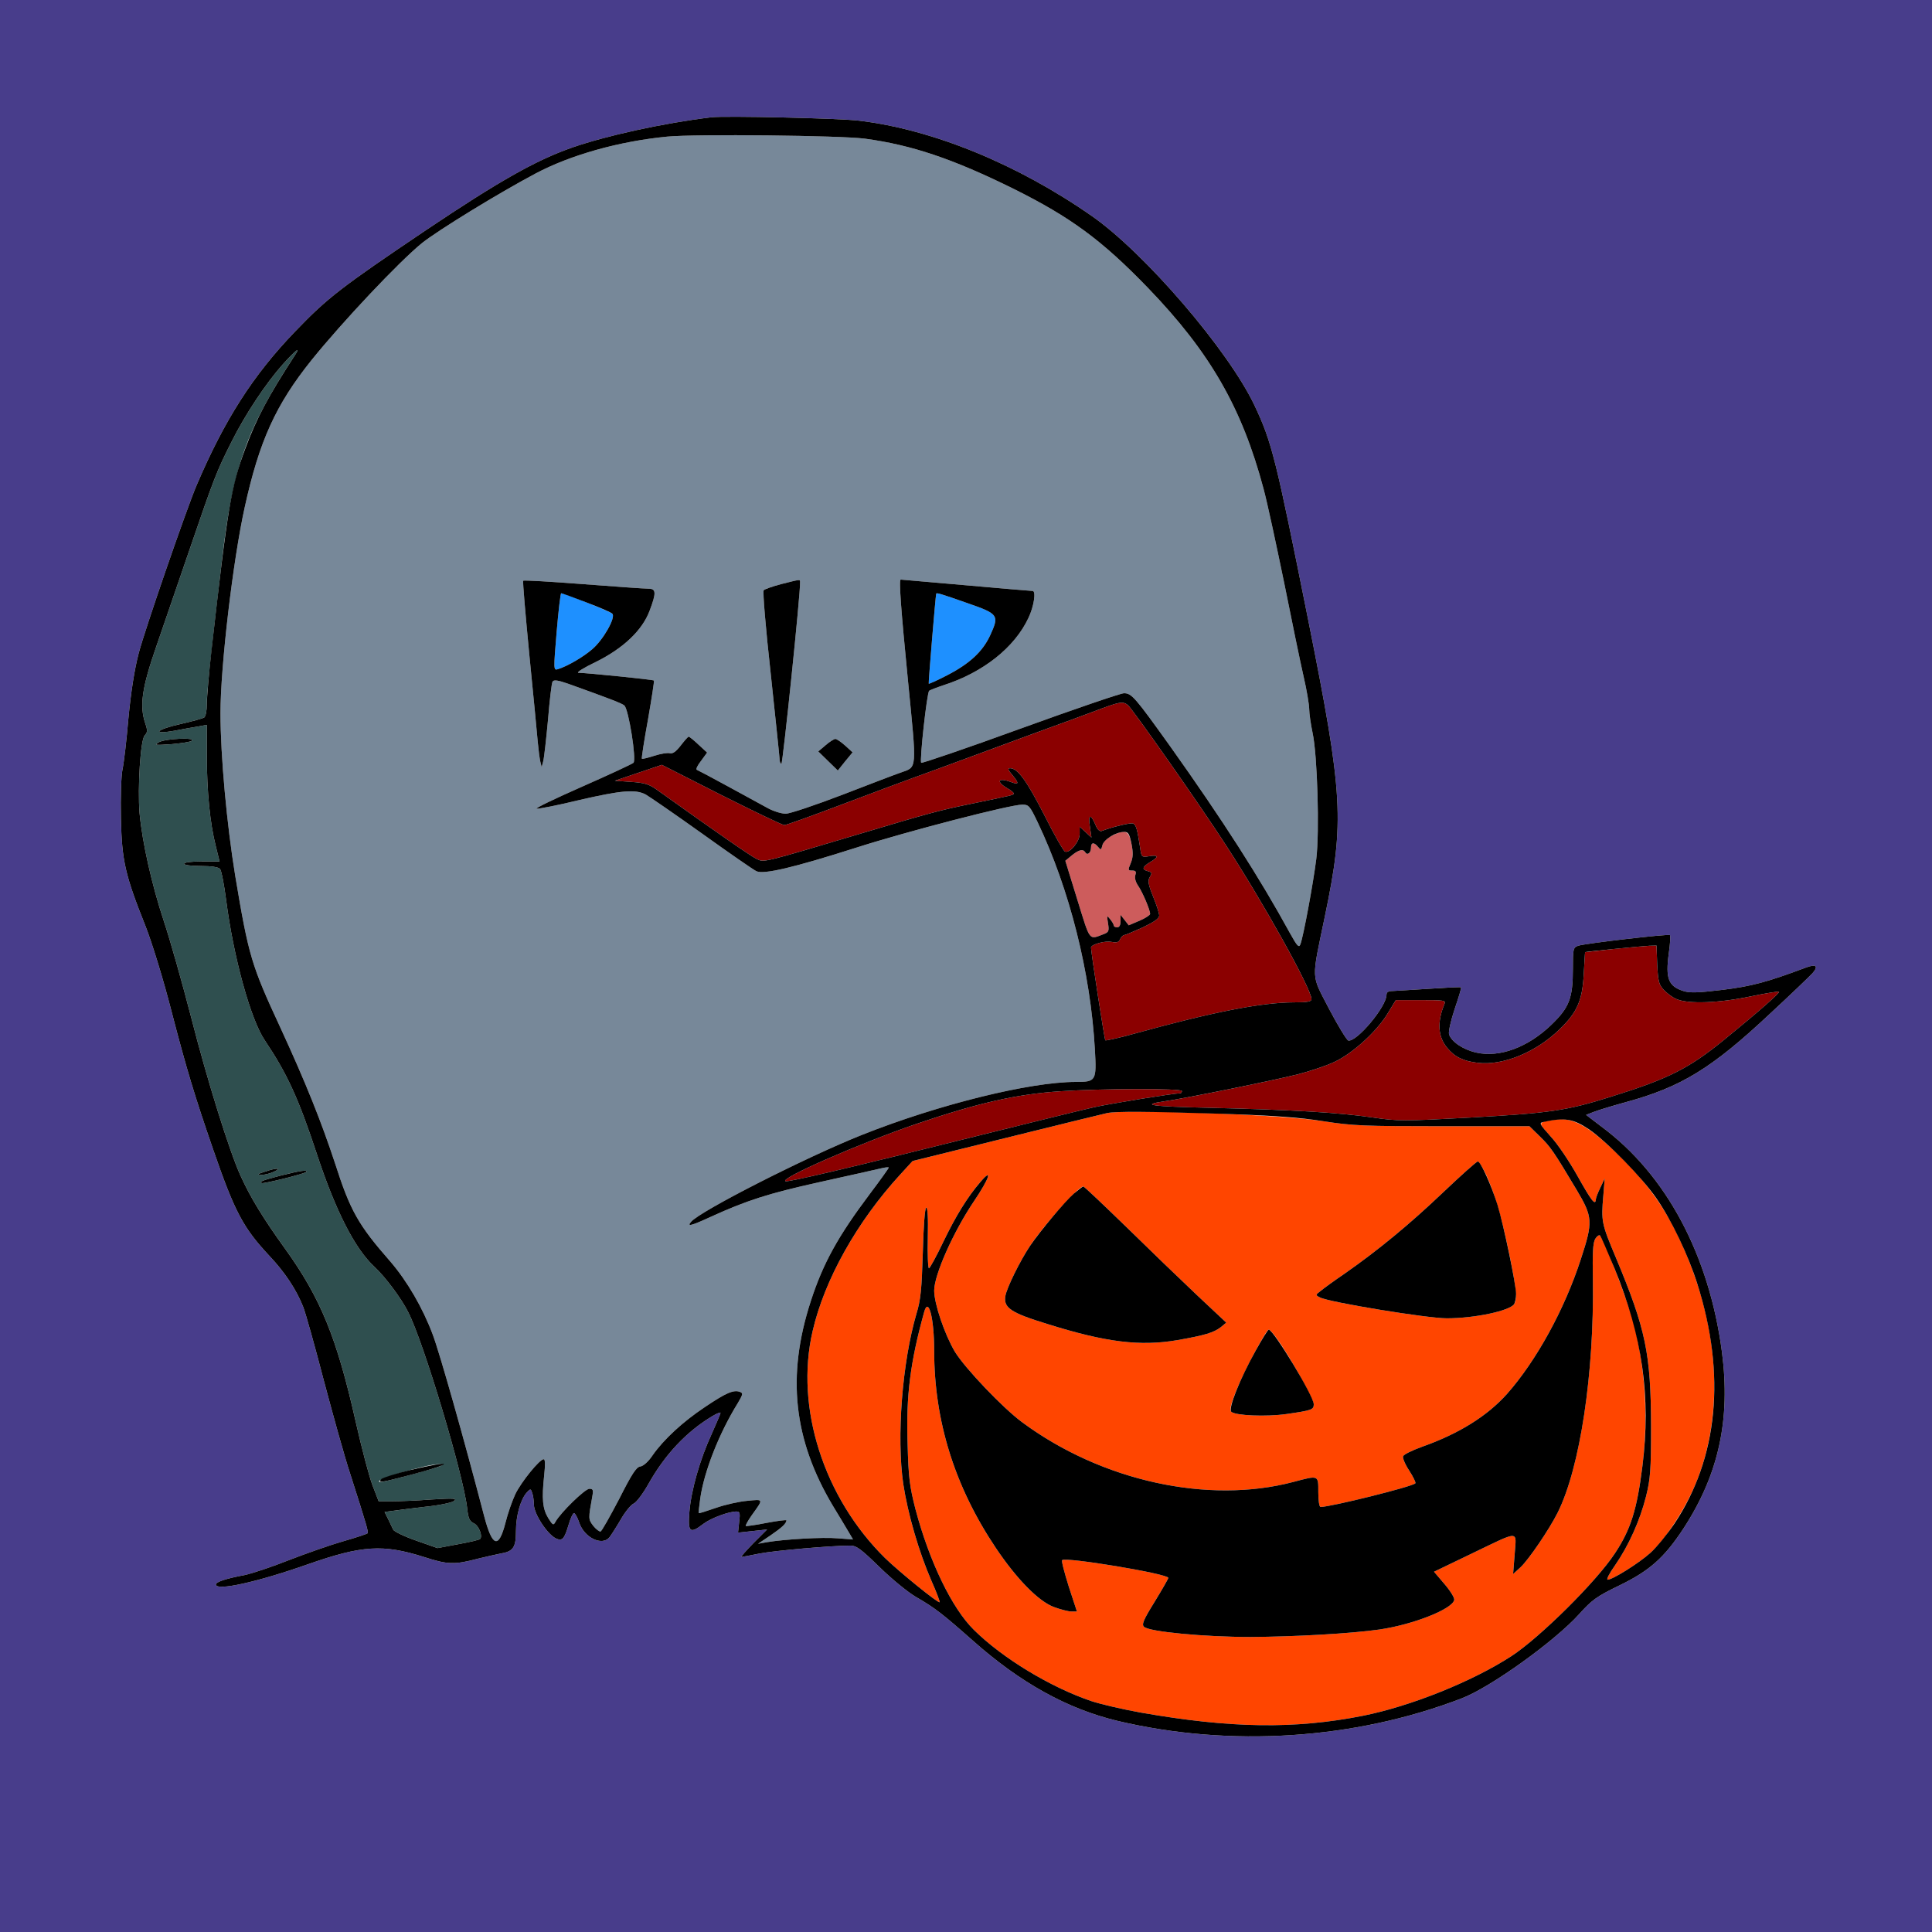 <?xml version="1.0" encoding="utf-8"?>
<!-- Generator: Adobe Illustrator 21.0.0, SVG Export Plug-In . SVG Version: 6.00 Build 0)  -->
<svg version="1.1" baseProfile="tiny"
	 id="svg30" inkscape:version="0.92.2 5c3e80d, 2017-08-06" sodipodi:docname="9 #12317.svg" xmlns:cc="http://creativecommons.org/ns#" xmlns:dc="http://purl.org/dc/elements/1.1/" xmlns:inkscape="http://www.inkscape.org/namespaces/inkscape" xmlns:rdf="http://www.w3.org/1999/02/22-rdf-syntax-ns#" xmlns:sodipodi="http://sodipodi.sourceforge.net/DTD/sodipodi-0.dtd" xmlns:svg="http://www.w3.org/2000/svg"
	 xmlns="http://www.w3.org/2000/svg" xmlns:xlink="http://www.w3.org/1999/xlink" x="0px" y="0px" viewBox="0 0 850 850"
	 xml:space="preserve">
<sodipodi:namedview  bordercolor="#666666" borderopacity="1" gridtolerance="10" guidetolerance="10" id="namedview32" inkscape:current-layer="svg30" inkscape:cx="896.91593" inkscape:cy="457.36276" inkscape:pageopacity="0" inkscape:pageshadow="2" inkscape:window-height="978" inkscape:window-maximized="1" inkscape:window-width="1920" inkscape:window-x="0" inkscape:window-y="1" inkscape:zoom="0.41647059" objecttolerance="10" pagecolor="#ffffff" showgrid="false">
	</sodipodi:namedview>
<g id="g28" transform="translate(0,0) scale(1,1)">
	<path id="path4" fill="#483D8B" d="M0,0h425h425v425v425H425H0V425V0z M313,51.6c-21.4,2.6-46.3,8.1-61.5,13.4
		c-15.9,5.6-32.1,14.8-64,36.2c-37.4,25.2-43.3,29.7-57.7,44.7c-18.5,19.2-31,38.8-43.3,67.6c-4.4,10.3-23,64.2-25.5,74
		c-1.9,7.2-3.4,17.2-4.5,28.5c-0.8,9.6-2,19.7-2.6,22.5S53,350.8,53.2,360c0.4,18.8,1.9,25.1,10.8,47.4c2.8,7.1,7.7,22.9,11.4,37.3
		c6.6,25.5,10.3,37.6,18.3,60.8c9.6,27.8,13.3,34.7,24.8,47c6.9,7.3,11.9,14.9,14.9,22.5c1,2.5,5.1,17.1,9.1,32.5
		c4.1,15.4,9.2,33.8,11.6,41c7.3,22.8,8.1,25.6,7.6,26.1c-0.3,0.3-5.1,1.9-10.7,3.5c-5.6,1.6-16.4,5.4-23.9,8.3
		c-7.5,3-16.3,5.9-19.6,6.6c-8.1,1.5-12.5,3-12.5,4.1c0,3,18.1-1,40.8-9c23.5-8.2,32.7-8.8,50.7-3.1c10.5,3.4,13.4,3.5,24,0.7
		c3.3-0.8,7.7-1.8,9.7-2.2c5.6-0.9,6.8-2.7,6.8-9.9c0-6.8,2-13.8,4.7-16.9c1.7-1.8,1.8-1.8,2.4,0c0.4,1,0.8,3.4,0.8,5.4
		c0.1,4.1,6,13.1,9.8,14.8c2.7,1.2,3.6,0.2,5.5-6.2c0.8-2.7,1.8-4.9,2.3-5c0.4-0.1,1.5,1.7,2.3,4.1c2.2,6.7,10,10.5,13.3,6.6
		c0.7-0.9,2.9-4.3,4.9-7.7c1.9-3.4,4.5-6.6,5.8-7.2c1.2-0.5,4.2-4.5,6.7-9c7.2-12.7,16.5-22.6,27.8-29.4c2-1.2,3.7-1.9,3.7-1.5
		s-1.8,4.6-3.9,9.3c-5.2,11.3-9,24.7-9.8,34.3c-0.7,9,0.2,9.8,6.2,5.2c3.3-2.5,11.1-5.4,14.5-5.4c1.5,0,1.7,0.7,1.2,4.6l-0.5,4.7
		l6.4-0.7l6.4-0.7l-6,6c-3.3,3.4-5.7,6.1-5.3,6.1c0.3,0,3.9-0.7,7.9-1.5c6.6-1.3,31.7-3.5,40-3.5c2.7,0,4.7,1.5,12.8,9.4
		c5.3,5.2,12.5,11.1,16.1,13.2c8.2,4.7,11.9,7.6,25,19.2c20.8,18.5,41.5,30,63.6,35.3c49.7,11.8,104.5,8.2,151.5-9.9
		c12.6-4.8,41-25.2,51.7-37.1c5.6-6.2,7.6-7.7,17.7-12.6c13.4-6.5,19.8-12.3,28.2-25.1c15.5-23.8,20.7-48,16.9-77.4
		c-5.6-42.8-24.5-78.2-53-99.3l-6.8-5.2l3.1-1.2c1.7-0.7,8.2-2.7,14.4-4.4c24.3-6.6,37.8-14.9,63.2-38.7c9.4-8.7,17.8-16.8,18.9-18
		c2.8-3.2,1.6-4.2-2.9-2.5c-17.1,6.4-23.8,8.2-36.7,9.8c-10.7,1.3-14.5,1.4-17.2,0.5c-6.6-2.1-7.9-5.5-6.4-16.6
		c0.6-4.1,0.8-7.7,0.5-8c-0.6-0.6-37.7,3.7-40.4,4.7c-2.2,0.8-2.3,1.4-2.3,10.2c0,12.9-1.6,17-9.5,24.6c-10.3,9.9-22.7,14.5-33,12.2
		c-5.8-1.3-11-4.8-12-8.1c-0.3-1.1,0.8-6,2.5-11.1c1.7-5,3-9.2,2.8-9.5c-0.2-0.2-6.4,0.1-13.8,0.6c-7.4,0.5-14.7,0.9-16.2,1
		c-2,0-2.8,0.5-2.8,1.7c0,5.2-13.1,20.8-16.8,20.1c-0.7-0.2-4.5-6.4-8.4-13.8c-8.1-15.7-7.9-12-1.9-40.9
		c8.7-41.8,8.1-53.1-7.4-130.6c-14.2-70.9-15.9-77.9-23.6-94.2c-11.5-24.2-48.2-67-71.6-83.3C447.6,72.2,410.5,57,378,53.1
		C369,52,318.9,50.9,313,51.6z"/>
	<path id="path6" fill="#778899" d="M380.5,61c20.7,2.8,38.8,8.9,65.5,22.1c25.1,12.5,38.7,22.5,59,43.5
		c27.4,28.4,41.4,52.8,50.9,88.4c1.7,6.3,5.7,25,9.1,41.5c3.3,16.5,7.1,34.9,8.5,41c1.4,6,2.5,12.6,2.5,14.5s0.7,6.7,1.5,10.5
		c2.1,9.7,3.1,43.5,1.6,55.5c-1.3,10.4-5.7,34.3-7,37.5c-0.6,1.6-1.4,0.8-4.6-5c-13.3-24.3-29.5-49.6-52.7-82.2
		c-15.4-21.5-16.9-23.3-20.3-23.3c-1.4,0-21.9,7-45.6,15.6c-23.6,8.6-43.3,15.3-43.6,15c-0.8-0.8,2.5-30.8,3.5-31.7
		c0.4-0.3,3.2-1.4,6.2-2.4c17.5-5.6,31.4-16.6,37.5-29.7c2.4-5,3.4-11.8,1.8-11.8c-0.5,0-13.6-1.1-29.3-2.5s-28.6-2.5-28.7-2.5
		c-0.9,0,0.1,13.2,3.2,44.7c3.9,39.7,4.1,37.6-3.2,40.2c-2.1,0.7-13.6,5.1-25.5,9.7c-12,4.6-23.3,8.4-25.1,8.4
		c-1.9,0-5.4-1.1-7.8-2.4s-10.2-5.6-17.4-9.5c-7.1-3.9-13.4-7.2-13.9-7.4c-0.6-0.2,0.3-2,1.8-3.9l2.7-3.7l-3.8-3.5
		c-2.1-2-4-3.5-4.3-3.5s-1.8,1.7-3.5,3.9c-2.1,2.7-3.5,3.7-4.8,3.4c-0.9-0.3-4,0.2-6.8,1.1s-5.2,1.5-5.5,1.3c-0.2-0.2,1-8,2.7-17.3
		c1.6-9.2,2.8-16.9,2.6-17.1c-0.4-0.4-29-3.3-33.2-3.4c-1.1-0.1,2.3-2.2,7.5-4.7c12.2-6,20.6-14,23.8-22.6c3-7.9,2.9-9.7-0.5-9.7
		c-1.6,0-14.5-0.9-28.7-2c-14.3-1.1-26.1-1.8-26.4-1.5c-0.3,0.2,1,15,2.7,32.7c1.8,17.8,3.4,35,3.7,38.3s0.8,7.1,1.1,8.5l0.6,2.5
		l0.7-2.6c0.4-1.5,1.3-9.7,2.1-18.2c0.7-8.6,1.6-16.2,2-16.8c0.5-0.9,2.3-0.7,7.1,1c17.8,6.4,23.4,8.5,24.5,9.5
		c1.9,1.7,5.4,23.9,4,25.2c-0.7,0.6-10.8,5.3-22.6,10.5c-11.8,5.2-20.8,9.5-20,9.7c0.9,0.1,9.3-1.5,18.7-3.8
		c18.6-4.3,24.7-4.8,29.2-2.5c1.6,0.9,12.8,8.6,24.7,17.1c12,8.6,22.8,16.1,24.1,16.7c3.3,1.5,16.4-1.6,43.7-10.3
		c22.8-7.3,68-19,73.3-19c2.8,0,3.3,0.6,6.7,7.7c14.1,29.6,23.3,66.2,25.2,100c0.8,13.9,0.5,14.3-8.4,14.3
		c-20.2,0-60.3,9.9-93.8,23.2c-24.5,9.7-71.7,33.7-75.5,38.4c-1.9,2.2,0.1,1.7,8.6-2.2c15.8-7.2,25.3-10.3,47.9-15.3
		c12.7-2.8,24.7-5.5,26.8-6c2-0.5,3.7-0.7,3.7-0.4s-3.8,5.6-8.4,11.7c-13.9,18.5-20.5,30.4-25.9,47.1c-10.7,32.9-7.6,61,9.8,90.1
		c2.6,4.3,5.7,9.4,6.8,11.3l2,3.4l-6.7-0.5c-6.6-0.6-23.4,0.4-31.2,1.7l-3.9,0.7l5.5-3.7c5.1-3.5,6.9-5.2,7-6.6
		c0-0.3-3.9,0.2-8.7,1.1c-4.9,1-9,1.5-9.2,1.4c-0.2-0.2,0.9-2.3,2.6-4.7c5.3-7.4,5.4-7.1-1.9-6.4c-3.6,0.3-9.8,1.7-13.8,3.1
		c-4.1,1.4-7.4,2.5-7.6,2.3c-0.1-0.1,0.2-3.1,0.7-6.6c1.7-11.7,8.2-28.4,16.5-41.8c2.2-3.7,2.4-4.4,1-4.9c-2.8-1.1-6.2,0.4-15.4,6.6
		c-9.8,6.5-18.3,14.4-23.1,21.3c-1.8,2.7-4,4.7-5.4,4.9c-1.7,0.2-3.7,3.2-9.3,14.3c-4,7.6-7.6,14.1-8.2,14.3c-0.5,0.1-2-1-3.2-2.5
		c-2.2-2.9-2.2-3.1-0.4-13c0.5-2.8,0.3-3.3-1.3-3.3c-1.9,0-12.6,10.4-14.9,14.5c-0.9,1.7-1.2,1.6-3.2-1.6c-2.5-4.1-2.9-8.5-1.8-18.7
		c0.5-4.7,0.5-7.2-0.2-7.2c-1.8,0-9.9,10-12.5,15.4c-1.3,2.8-3.3,8.4-4.3,12.5c-3,11.7-5.8,10.8-9.4-2.9
		c-8.6-33-19.5-71.6-22.6-79.8c-4.4-11.8-11.3-23.6-18.6-32.1c-14.2-16.2-17.7-22.4-24.4-43.3c-6-18.2-12.8-35.3-24.1-59.8
		c-12.7-27.4-13.9-31.3-19.8-66.6c-3.7-22.5-6.5-52.8-6.5-71.7c0-20.4,5.5-67.3,10.7-90.7c6.4-29,13.6-44.9,29.3-64.5
		c13.7-17,38.6-43.4,48.7-51.6c7.2-5.7,33.6-21.9,49.8-30.5c15.6-8.3,37.2-14.3,58.1-16.3C306.1,58.9,369.8,59.6,380.5,61z
		 M343.6,257c-3.7,1-7.2,2.2-7.6,2.7c-0.5,0.4,0.9,17,3.1,36.8c2.1,19.8,3.9,36.8,3.9,37.7c0,1,0.4,1.8,0.8,1.8
		c0.6,0,8.4-75,8.2-79.8C352,254.8,352.4,254.8,343.6,257z M367.5,325.1c-0.5,0-2.5,1.2-4.2,2.7l-3.3,2.8l4.3,4.2l4.3,4.2l3.2-4
		l3.3-4l-3.3-3C370,326.4,368.1,325.1,367.5,325.1z"/>
	<path id="path8" fill="#2F4F4F" d="M129.8,156.2c-21.5,32.8-27.4,49.5-32.2,90.8c-5.1,43.3-6.6,57.6-6.6,62.7c0,3-0.5,5.5-1.2,6
		c-0.7,0.4-5.3,1.7-10.2,2.8c-10.8,2.4-13.2,4.8-2.9,3c3.7-0.7,8.5-1.6,10.6-1.9l3.7-0.7v13.6c0,15.7,1.4,29.7,3.9,39.6l1.7,6.9
		h-7.8c-4.5,0-7.8,0.4-7.8,1s3.1,1,7.4,1c4.7,0,7.7,0.5,8.4,1.3c0.6,0.6,1.8,6.8,2.7,13.7c3.2,25,10.8,52.6,17,61.7
		c9.8,14.6,14.8,25.4,23,50.3c8.2,24.8,16.6,41.3,25.2,49.3c4.7,4.3,12,14.1,14.9,20c6.8,13.2,24.2,71.4,25.9,86
		c0.5,4.8,1.1,6,3,6.9c2.2,1,4,5.7,2.7,6.9c-0.4,0.4-4.7,1.4-9.7,2.3l-9,1.7l-9.4-3.3c-5.2-1.8-9.7-4-10.1-4.8
		c-0.4-0.8-1.4-2.9-2.2-4.6l-1.6-3.2l3.7-0.5c2-0.3,8.4-1.1,14.3-1.8c6-0.6,11.6-1.8,12.5-2.5c1.5-1.2,0.1-1.3-9.7-0.7
		c-6.3,0.5-14.2,0.8-17.5,0.8h-5.9l-2.7-7c-1.5-3.9-4.8-16.5-7.4-28c-8.3-36.9-15.4-54.3-31-76c-9.6-13.3-15.3-22.6-19.7-32.3
		c-4.9-10.8-14.6-41.8-21.8-70c-3.8-14.7-9.1-33.5-11.9-41.9c-5.3-16-9.5-34.6-10.7-47.6c-0.9-11.2,0.4-32.4,2.3-34.2
		c1.2-1.3,1.3-2.1,0.2-5.3c-2.6-7.7-1.4-15.7,4.7-33.3c3.1-9,9.8-28.6,14.9-43.4c10.7-31.3,11.8-34.1,18.4-47.2
		c6-12,15.1-25.7,22.6-34.1C130.3,153.8,132.4,152.3,129.8,156.2z M70,326.5c-2.3,1.4-1.8,1.4,5.5,0.9c4.4-0.4,8.4-1,8.9-1.5
		C86.1,324.3,72.7,325,70,326.5z M116.5,515.5c-3.2,1-3.5,1.3-1.5,1.4c1.4,0,3.9-0.6,5.5-1.4C124.3,513.8,121.7,513.7,116.5,515.5z
		 M123.5,517.2c-8.3,2.2-9.1,2.5-8.4,3.3c0.5,0.5,18.8-4,19.6-4.9C135.8,514.5,131.7,515.1,123.5,517.2z M193.5,644.1
		c-6.8,0.2-32,7.9-25.8,7.9c1.8,0,24.7-6.2,26.3-7.1C195.2,644.2,195.1,644.1,193.5,644.1z"/>
	<path id="path10" fill="#1E90FF" d="M246.9,261c1.5,0,21.6,8.1,22.5,9c1.6,1.6-3.9,11.4-8.8,15.6c-3.9,3.4-10.9,7.5-15.1,8.8
		c-2,0.6-2,0.5-0.6-16.4C245.7,268.6,246.6,261,246.9,261z"/>
	<path id="path12" fill="#1E90FF" d="M425.5,265.3c13.8,4.8,14.2,5.3,10.2,14.1c-3.3,7.2-9,12.5-18.8,17.6c-4.4,2.3-8.2,4-8.3,3.8
		c-0.2-0.2,3-38.7,3.3-39.6C412.1,260.7,413.8,261.2,425.5,265.3z"/>
	<path id="path14" fill="#8B0000" d="M496.2,310.2c2,1.6,31.9,44.2,43.2,61.7c16.7,25.7,37.6,63.3,37.6,67.7c0,1.1-1.9,1.4-7.7,1.4
		c-14,0-35.6,4.2-69.6,13.6c-7.1,2-13.1,3.3-13.4,3.1c-0.4-0.5-6.2-38.1-6.3-40.8c0-1.4,6.2-3.1,9-2.5c2.4,0.4,3.2,0.2,3.8-1.2
		c0.4-0.9,1.2-1.7,1.7-1.8c0.6,0,4.3-1.6,8.3-3.4c5-2.4,7.2-3.9,7.2-5.2c0-1-1.2-4.8-2.7-8.4c-2.2-5.5-2.4-7-1.4-8.6
		c1-1.7,0.9-2-0.8-2.5c-2.9-0.7-2.6-1.9,0.9-4c3.9-2.3,3.8-3.3-0.4-2.6c-3.3,0.5-3.4,0.5-4-3.8c-1.3-8.4-1.8-10-3.1-10.6
		c-1.2-0.4-9.1,1.5-13.8,3.3c-0.9,0.3-1.9-0.6-2.7-2.6c-2.1-5.1-3.4-4.8-2.5,0.6l0.7,4.9l-2.6-2.4l-2.6-2.4v3.2
		c0,3.3-4.2,8.5-6.4,7.8c-0.6-0.1-4.8-7.4-9.2-16.2c-7.8-15.2-11.7-20.5-15-20.5c-1.2,0-0.9,0.8,1.1,3.1c3,3.7,2.8,4.3-0.9,2.9
		c-5.4-2-6.5-0.2-1.6,2.7c1.7,0.9,3,2,3,2.4c0,0.7-0.6,0.8-18.5,4.5c-13.8,2.8-19.3,4.3-48,12.9c-45.3,13.5-43.2,13-46.8,11.3
		c-2.6-1.3-17.5-11.6-43.5-30.2c-3.6-2.6-5.6-3.2-11.5-3.6l-7.2-0.5l10.3-3.5l10.4-3.5l26.2,13.3c14.4,7.2,26.8,13.2,27.7,13.2
		c0.8,0,12.2-4.1,25.4-9.1s26.9-10.1,30.5-11.4s17.1-6.2,30-11s27.1-10,31.5-11.6s12.7-4.6,18.5-6.8
		C492.6,308.7,493.9,308.4,496.2,310.2z"/>
	<path id="path16" fill="#CD5C5C" d="M497.8,371.2c0.8,4.1,0.7,6-0.3,8.5c-1.3,3.1-1.3,3.3,0.6,3.3c1.6,0,1.9,0.5,1.4,2
		c-0.4,1.2,0.1,3.1,1.3,4.8c1.9,2.8,5.2,10.5,5.2,12.3c0,0.5-2.1,1.9-4.7,3l-4.7,2l-1.8-2.3l-1.8-2.3v2.7c0,1.8-0.5,2.8-1.5,2.8
		c-0.8,0-1.5-0.4-1.5-0.8c0-0.5-0.7-1.7-1.6-2.8c-1.4-1.8-1.5-1.7-0.9,1.9c0.5,3.2,0.3,3.8-1.7,4.6c-6.9,2.6-6,3.7-11.8-15
		l-5.3-17.2l2.9-2.4c3.1-2.5,4.9-2.9,5.9-1.3c0.9,1.5,2.5,0.2,2.5-2.1c0-2.3,1.3-2.5,3.1-0.3c1.2,1.5,1.4,1.4,1.9-0.7
		c0.3-1.4,2-3.1,4-4.1C495.1,364.7,496.6,365.3,497.8,371.2z"/>
	<path id="path18" fill="#8B0000" d="M725.6,416.1l3.2-0.1l0.3,8.4c0.4,7.3,0.7,8.8,2.9,11.1c1.4,1.5,3.9,3.4,5.7,4.1
		c5.2,2.2,18.7,1.7,32.4-1.2c6.7-1.4,12.3-2.3,12.6-2.1c0.5,0.5-9.2,9-24.2,21.2c-15.5,12.6-24.3,17.1-49.7,25
		c-19.7,6.2-26.8,7.2-62.2,9.2c-29.4,1.6-31.4,1.6-43-0.1c-14.7-2.1-34.1-3.3-71-4.2c-26.6-0.6-31.2-1.3-20.1-2.9
		c8.6-1.2,48.6-9.3,58.7-11.9c5.4-1.4,12.6-3.8,16.1-5.5c8-3.8,18.5-13.4,23.2-21.2l3.6-5.9h11.1c10.1,0,11,0.1,10.3,1.7
		c-3.3,8-2.9,14.4,1.2,19.3c3.4,4.1,7,5.8,13.5,6.6c11,1.3,25.5-4.6,35.9-14.7c7.8-7.5,10.1-12.7,10.7-24.6c0.3-5.1,0.5-9.3,0.6-9.4
		c0,0,5.7-0.6,12.6-1.4C716.9,416.8,723.9,416.2,725.6,416.1z"/>
	<path id="path20" fill="#8B0000" d="M520,480c0,0.5-0.3,1-0.7,1c-2.9,0-30.5,4.5-37.8,6.1c-4.9,1.1-27.7,6.7-50.5,12.4
		c-57.9,14.5-84.1,20.6-85.4,20.2c-3-1.1,32.5-16.6,56.9-25c27.5-9.4,44.5-13.3,64.2-14.6C484.6,478.9,520,478.8,520,480z"/>
	<path id="path22" fill="#FF4500" d="M582.3,493.3c12.9,2,17.7,2.2,52.4,2.2h38.2l4.6,4.5c4.7,4.6,6,6.5,16.1,23.4
		c7.2,12.1,7.3,14.1,1.9,30.6c-7.2,22.2-19.6,44.7-32.5,59.3c-8.8,9.8-21.2,17.5-37.3,23.2c-4.4,1.6-8.1,3.4-8.4,4.2
		c-0.3,0.7,0.9,3.6,2.7,6.3c1.8,2.8,3,5.3,2.7,5.6c-1.4,1.5-37.3,10.4-41.7,10.4c-0.6,0-1-2.9-1-6.5c0-7.6,0.3-7.5-11-4.5
		c-37.5,9.9-84.3-0.4-119.2-26.2c-8.6-6.3-25.3-23.9-29.7-31.1c-4.5-7.6-9.1-21.1-9.1-26.9c0-6.9,8.4-25.8,17.5-39.3
		c6.9-10.2,8.4-15.1,2.7-8.3c-5.5,6.4-10.6,14.6-16.1,26c-3.1,6.5-6,11.8-6.4,11.8s-0.7-6.1-0.5-13.5c0.2-8.7-0.1-13.4-0.7-13.2
		s-1.2,8.2-1.5,19.8c-0.5,16-0.9,20.7-2.8,26.9c-6.3,21.5-8.8,54.3-5.8,74.9c2,13.1,6.8,29.7,12.4,42.6c2.2,4.9,3.8,9.2,3.6,9.4
		c-0.6,0.6-17.6-13.2-24-19.4c-27-26.6-39.7-66.3-31.9-99.8c5.2-22.7,19.6-48.3,38.6-69l5.4-5.9l41.6-10.3
		c22.9-5.7,42.7-10.5,44-10.8C496.6,487.9,564.5,490.4,582.3,493.3z M650.2,511c-0.6,0-7.5,6.2-15.4,13.7
		c-14.6,13.9-28.4,25.3-43.3,35.7c-4.4,3-9.1,6.4-10.4,7.5c-2.4,1.8-2.4,1.9-0.4,2.9c3.8,2.1,47.2,9.2,55.8,9.2
		c12.3,0,27.8-3.3,29.7-6.3c1.4-2.2,0.8-7.4-2.2-22.1c-3.5-16.7-6.1-25.6-10-34.4C652.4,513.8,650.7,511,650.2,511z M476.6,522
		c-2.1,0-16.6,16.1-23.4,26.1c-4.4,6.6-10.3,18.5-10.9,22.2c-0.8,5.1,2.5,7.3,18.5,12.2c25.8,8.1,40.9,9.9,57.2,7.1
		c12-2.1,16-3.3,19.1-5.7l2.4-2l-13-12.2c-7.1-6.7-21.1-20.2-31.1-30C485.4,530,477,522,476.6,522z M558.2,585
		c-1.1,0-10.6,17.7-14.3,26.8c-2.3,5.8-3,8.5-2.2,9.3c1.7,1.7,15.4,2.3,24.4,1c11.1-1.6,11.9-1.9,11.9-4.3
		c0-2.1-10.8-21.5-16.1-28.7C560.3,586.8,558.7,585,558.2,585z"/>
	<path id="path24" fill="#FF4500" d="M714,510c11.3,11.4,18.5,21.5,25,35.3c17.4,37.2,20,76,7.1,107.3c-4.6,11.2-13.4,24.7-20,30.6
		c-5,4.5-16.6,11.8-18.8,11.8c-0.7,0,0.8-2.9,3.3-6.4c6-8.7,10.9-19.6,13.6-30.3c1.9-7.7,2.2-11.4,2.2-30.8
		c-0.1-32-2.3-42.6-15.4-74c-6.4-15.2-6.6-16.1-5.6-27.5l0.6-7.5l-1.9,4c-1.1,2.2-2,4.6-2,5.2c-0.2,2.9-1.9,0.7-8-10.2
		c-3.5-6.3-8.8-14.2-11.8-17.4c-5.9-6.6-6-6.2,1.7-7.5C692.1,491.3,699.5,495.6,714,510z"/>
	<path id="path26" fill="#FF4500" d="M704,543.6c1.8,2,12.1,28.7,14.5,37.6c5.3,19.9,6.8,42.2,4.1,63.8c-2.4,19.3-5.2,28-12.1,38.4
		c-8.2,12.5-33.1,37.1-45.5,45.2c-17.2,11.2-44.4,22.1-65.5,26.3c-29.8,5.9-58.1,5.5-97.4-1.4c-7.9-1.4-17.8-3.7-22-5.1
		c-18-6.1-39.1-18.9-51.6-31.3c-9.7-9.5-19.6-30.1-25.7-53c-2.6-10.2-3.1-13.8-3.5-29.2c-0.7-20.9,1.2-35.7,7.3-57.7
		c1.9-6.9,4.4,2.7,4.4,17.1c0,30.8,9,59.7,27.1,86.7c9.2,13.7,18.7,23.4,25.5,26c3,1.1,6.5,2,7.8,2h2.4l-3.6-11
		c-1.9-6.1-3.3-11.3-2.9-11.6c1.4-1.5,46.7,6,46.7,7.8c0,0.4-2.7,5.1-6,10.5c-4.9,7.9-5.8,10-4.7,11c2.1,2.2,26.8,4.5,46.7,4.5
		c19.6-0.1,44.5-1.5,57-3.3c14.9-2.2,32-9,32.8-13c0.2-0.9-1.8-4.1-4.3-7l-4.6-5.4l16-7.7c22.3-10.7,20.2-10.7,19.5-0.1l-0.7,8.8
		l3.3-3c3.6-3.4,12.6-16.6,16.3-24c9.9-19.8,16.1-61.4,15.5-102.5c-0.2-11.5,0-16.1,1-17.9C702.6,543.8,703.5,543.2,704,543.6z"/>
	<path d="M378,53.1C410.5,57,447.6,72.2,480.3,95c23.4,16.3,60.1,59.1,71.6,83.3c7.7,16.3,9.4,23.3,23.6,94.2
		c15.5,77.5,16.1,88.8,7.4,130.6c-6,28.9-6.2,25.2,1.9,40.9c3.9,7.4,7.7,13.6,8.4,13.8c3.7,0.7,16.8-14.9,16.8-20.1
		c0-1.2,0.8-1.7,2.8-1.7c1.5-0.1,8.8-0.5,16.2-1s13.6-0.8,13.8-0.6c0.2,0.3-1.1,4.5-2.8,9.5c-1.7,5.1-2.8,10-2.5,11.1
		c1,3.3,6.2,6.8,12,8.1c10.3,2.3,22.7-2.3,33-12.2c7.9-7.6,9.5-11.7,9.5-24.6c0-8.8,0.1-9.4,2.3-10.2c2.7-1,39.8-5.3,40.4-4.7
		c0.3,0.3,0.1,3.9-0.5,8c-1.5,11.1-0.2,14.5,6.4,16.6c2.7,0.9,6.5,0.8,17.2-0.5c12.9-1.6,19.6-3.4,36.7-9.8c4.5-1.7,5.7-0.7,2.9,2.5
		c-1.1,1.2-9.5,9.3-18.9,18c-25.4,23.8-38.9,32.1-63.2,38.7c-6.2,1.7-12.7,3.7-14.4,4.4l-3.1,1.2l6.8,5.2
		c28.5,21.1,47.4,56.5,53,99.3c3.8,29.4-1.4,53.6-16.9,77.4c-8.4,12.8-14.8,18.6-28.2,25.1c-10.1,4.9-12.1,6.4-17.7,12.6
		c-10.7,11.9-39.1,32.3-51.7,37.1c-47,18.1-101.8,21.7-151.5,9.9c-22.1-5.3-42.8-16.8-63.6-35.3c-13.1-11.6-16.8-14.5-25-19.2
		c-3.6-2.1-10.8-8-16.1-13.2c-8.1-7.9-10.1-9.4-12.8-9.4c-8.3,0-33.4,2.2-40,3.5c-4,0.8-7.6,1.5-7.9,1.5c-0.4,0,2-2.7,5.3-6.1l6-6
		l-6.4,0.7l-6.4,0.7l0.5-4.7c0.5-3.9,0.3-4.6-1.2-4.6c-3.4,0-11.2,2.9-14.5,5.4c-6,4.6-6.9,3.8-6.2-5.2c0.8-9.6,4.6-23,9.8-34.3
		c2.1-4.7,3.9-8.9,3.9-9.3c0-0.4-1.7,0.3-3.7,1.5c-11.3,6.8-20.6,16.7-27.8,29.4c-2.5,4.5-5.5,8.5-6.7,9c-1.3,0.6-3.9,3.8-5.8,7.2
		c-2,3.4-4.2,6.8-4.9,7.7c-3.3,3.9-11.1,0.1-13.3-6.6c-0.8-2.4-1.9-4.2-2.3-4.1c-0.5,0.1-1.5,2.3-2.3,5c-1.9,6.4-2.8,7.4-5.5,6.2
		c-3.8-1.7-9.7-10.7-9.8-14.8c0-2-0.4-4.4-0.8-5.4c-0.6-1.8-0.7-1.8-2.4,0c-2.7,3.1-4.7,10.1-4.7,16.9c0,7.2-1.2,9-6.8,9.9
		c-2,0.4-6.4,1.4-9.7,2.2c-10.6,2.8-13.5,2.7-24-0.7c-18-5.7-27.2-5.1-50.7,3.1c-22.7,8-40.8,12-40.8,9c0-1.1,4.4-2.6,12.5-4.1
		c3.3-0.7,12.1-3.6,19.6-6.6c7.5-2.9,18.3-6.7,23.9-8.3s10.4-3.2,10.7-3.5c0.5-0.5-0.3-3.3-7.6-26.1c-2.4-7.2-7.5-25.6-11.6-41
		c-4-15.4-8.1-30-9.1-32.5c-3-7.6-8-15.2-14.9-22.5c-11.5-12.3-15.2-19.2-24.8-47c-8-23.2-11.7-35.3-18.3-60.8
		c-3.7-14.4-8.6-30.2-11.4-37.3c-8.9-22.3-10.4-28.6-10.8-47.4c-0.2-9.2,0.1-18.7,0.7-21.5s1.8-12.9,2.6-22.5
		c1.1-11.3,2.6-21.3,4.5-28.5c2.5-9.8,21.1-63.7,25.5-74c12.3-28.8,24.8-48.4,43.3-67.6c14.4-15,20.3-19.5,57.7-44.7
		c31.9-21.4,48.1-30.6,64-36.2c15.2-5.3,40.1-10.8,61.5-13.4C318.9,50.9,369,52,378,53.1z M293.6,60.1c-20.9,2-42.5,8-58.1,16.3
		c-16.2,8.6-42.6,24.8-49.8,30.5c-10.1,8.2-35,34.6-48.7,51.6c-15.7,19.6-22.9,35.5-29.3,64.5c-5.2,23.4-10.7,70.3-10.7,90.7
		c0,18.9,2.8,49.2,6.5,71.7c5.9,35.3,7.1,39.2,19.8,66.6c11.3,24.5,18.1,41.6,24.1,59.8c6.7,20.9,10.2,27.1,24.4,43.3
		c7.3,8.5,14.2,20.3,18.6,32.1c3.1,8.2,14,46.8,22.6,79.8c3.6,13.7,6.4,14.6,9.4,2.9c1-4.1,3-9.7,4.3-12.5
		c2.6-5.4,10.7-15.4,12.5-15.4c0.7,0,0.7,2.5,0.2,7.2c-1.1,10.2-0.7,14.6,1.8,18.7c2,3.2,2.3,3.3,3.2,1.6c2.3-4.1,13-14.5,14.9-14.5
		c1.6,0,1.8,0.5,1.3,3.3c-1.8,9.9-1.8,10.1,0.4,13c1.2,1.5,2.7,2.6,3.2,2.5c0.6-0.2,4.2-6.7,8.2-14.3c5.6-11.1,7.6-14.1,9.3-14.3
		c1.4-0.2,3.6-2.2,5.4-4.9c4.8-6.9,13.3-14.8,23.1-21.3c9.2-6.2,12.6-7.7,15.4-6.6c1.4,0.5,1.2,1.2-1,4.9
		c-8.3,13.4-14.8,30.1-16.5,41.8c-0.5,3.5-0.8,6.5-0.7,6.6c0.2,0.2,3.5-0.9,7.6-2.3c4-1.4,10.2-2.8,13.8-3.1c7.3-0.7,7.2-1,1.9,6.4
		c-1.7,2.4-2.8,4.5-2.6,4.7c0.2,0.1,4.3-0.4,9.2-1.4c4.8-0.9,8.7-1.4,8.7-1.1c-0.1,1.4-1.9,3.1-7,6.6l-5.5,3.7l3.9-0.7
		c7.8-1.3,24.6-2.3,31.2-1.7l6.7,0.5l-2-3.4c-1.1-1.9-4.2-7-6.8-11.3c-17.4-29.1-20.5-57.2-9.8-90.1c5.4-16.7,12-28.6,25.9-47.1
		c4.6-6.1,8.4-11.4,8.4-11.7s-1.7-0.1-3.7,0.4c-2.1,0.5-14.1,3.2-26.8,6c-22.6,5-32.1,8.1-47.9,15.3c-8.5,3.9-10.5,4.4-8.6,2.2
		c3.8-4.7,51-28.7,75.5-38.4c33.5-13.3,73.6-23.2,93.8-23.2c8.9,0,9.2-0.4,8.4-14.3c-1.9-33.8-11.1-70.4-25.2-100
		c-3.4-7.1-3.9-7.7-6.7-7.7c-5.3,0-50.5,11.7-73.3,19c-27.3,8.7-40.4,11.8-43.7,10.3c-1.3-0.6-12.1-8.1-24.1-16.7
		c-11.9-8.5-23.1-16.2-24.7-17.1c-4.5-2.3-10.6-1.8-29.2,2.5c-9.4,2.3-17.8,3.9-18.7,3.8c-0.8-0.2,8.2-4.5,20-9.7
		c11.8-5.2,21.9-9.9,22.6-10.5c1.4-1.3-2.1-23.5-4-25.2c-1.1-1-6.7-3.1-24.5-9.5c-4.8-1.7-6.6-1.9-7.1-1c-0.4,0.6-1.3,8.2-2,16.8
		c-0.8,8.5-1.7,16.7-2.1,18.2l-0.7,2.6l-0.6-2.5c-0.3-1.4-0.8-5.2-1.1-8.5s-1.9-20.5-3.7-38.3c-1.7-17.7-3-32.5-2.7-32.7
		c0.3-0.3,12.1,0.4,26.4,1.5c14.2,1.1,27.1,2,28.7,2c3.4,0,3.5,1.8,0.5,9.7c-3.2,8.6-11.6,16.6-23.8,22.6c-5.2,2.5-8.6,4.6-7.5,4.7
		c4.2,0.1,32.8,3,33.2,3.4c0.2,0.2-1,7.9-2.6,17.1c-1.7,9.3-2.9,17.1-2.7,17.3c0.3,0.2,2.7-0.4,5.5-1.3s5.9-1.4,6.8-1.1
		c1.3,0.3,2.7-0.7,4.8-3.4c1.7-2.2,3.2-3.9,3.5-3.9s2.2,1.5,4.3,3.5l3.8,3.5l-2.7,3.7c-1.5,1.9-2.4,3.7-1.8,3.9
		c0.5,0.2,6.8,3.5,13.9,7.4c7.2,3.9,15,8.2,17.4,9.5s5.9,2.4,7.8,2.4c1.8,0,13.1-3.8,25.1-8.4c11.9-4.6,23.4-9,25.5-9.7
		c7.3-2.6,7.1-0.5,3.2-40.2c-3.1-31.5-4.1-44.7-3.2-44.7c0.1,0,13,1.1,28.7,2.5s28.8,2.5,29.3,2.5c1.6,0,0.6,6.8-1.8,11.8
		c-6.1,13.1-20,24.1-37.5,29.7c-3,1-5.8,2.1-6.2,2.4c-1,0.9-4.3,30.9-3.5,31.7c0.3,0.3,20-6.4,43.6-15c23.7-8.6,44.2-15.6,45.6-15.6
		c3.4,0,4.9,1.8,20.3,23.3c23.2,32.6,39.4,57.9,52.7,82.2c3.2,5.8,4,6.6,4.6,5c1.3-3.2,5.7-27.1,7-37.5c1.5-12,0.5-45.8-1.6-55.5
		c-0.8-3.8-1.5-8.6-1.5-10.5s-1.1-8.5-2.5-14.5c-1.4-6.1-5.2-24.5-8.5-41c-3.4-16.5-7.4-35.2-9.1-41.5c-9.5-35.6-23.5-60-50.9-88.4
		c-20.3-21-33.9-31-59-43.5c-26.7-13.2-44.8-19.3-65.5-22.1C369.8,59.6,306.1,58.9,293.6,60.1z M124.5,160.2
		c-7.5,8.4-16.6,22.1-22.6,34.1c-6.6,13.1-7.7,15.9-18.4,47.2c-5.1,14.8-11.8,34.4-14.9,43.4c-6.1,17.6-7.3,25.6-4.7,33.3
		c1.1,3.2,1,4-0.2,5.3c-1.9,1.8-3.2,23-2.3,34.2c1.2,13,5.4,31.6,10.7,47.6c2.8,8.4,8.1,27.2,11.9,41.9c7.2,28.2,16.9,59.2,21.8,70
		c4.4,9.7,10.1,19,19.7,32.3c15.6,21.7,22.7,39.1,31,76c2.6,11.5,5.9,24.1,7.4,28l2.7,7h5.9c3.3,0,11.2-0.3,17.5-0.8
		c9.8-0.6,11.2-0.5,9.7,0.7c-0.9,0.7-6.5,1.9-12.5,2.5c-5.9,0.7-12.3,1.5-14.3,1.8l-3.7,0.5l1.6,3.2c0.8,1.7,1.8,3.8,2.2,4.6
		s4.9,3,10.1,4.8l9.4,3.3l9-1.7c5-0.9,9.3-1.9,9.7-2.3c1.3-1.2-0.5-5.9-2.7-6.9c-1.9-0.9-2.5-2.1-3-6.9c-1.7-14.6-19.1-72.8-25.9-86
		c-2.9-5.9-10.2-15.7-14.9-20c-8.6-8-17-24.5-25.2-49.3c-8.2-24.9-13.2-35.7-23-50.3c-6.2-9.1-13.8-36.7-17-61.7
		c-0.9-6.9-2.1-13.1-2.7-13.7c-0.7-0.8-3.7-1.3-8.4-1.3c-4.3,0-7.4-0.4-7.4-1s3.3-1,7.8-1h7.8l-1.7-6.9c-2.5-9.9-3.9-23.9-3.9-39.6
		v-13.6l-3.7,0.7c-2.1,0.3-6.9,1.2-10.6,1.9c-10.3,1.8-7.9-0.6,2.9-3c4.9-1.1,9.5-2.4,10.2-2.8c0.7-0.5,1.2-3,1.2-6
		c0-2.9,0.9-13.3,2-23.2c7.2-63.6,8.6-72.2,14.9-89.1c4.9-13.3,10.3-23.4,21.9-41.2C132.4,152.3,130.3,153.8,124.5,160.2z
		 M246.9,261c-0.3,0-1.2,7.6-2,17c-1.4,16.9-1.4,17,0.6,16.4c4.2-1.3,11.2-5.4,15.1-8.8c4.9-4.2,10.4-14,8.8-15.6
		c-0.6-0.6-5.7-2.8-11.5-5C252.2,262.8,247.2,261,246.9,261z M411.9,261.2c-0.3,0.9-3.5,39.4-3.3,39.6c0.1,0.2,3.9-1.5,8.3-3.8
		c9.8-5.1,15.5-10.4,18.8-17.6c4-8.8,3.6-9.3-10.2-14.1C413.8,261.2,412.1,260.7,411.9,261.2z M481,313.1
		c-5.8,2.2-14.1,5.2-18.5,6.8c-4.4,1.6-18.6,6.8-31.5,11.6c-12.9,4.8-26.4,9.7-30,11s-17.3,6.4-30.5,11.4s-24.6,9.1-25.4,9.1
		c-0.9,0-13.3-6-27.7-13.2l-26.2-13.3l-10.4,3.5l-10.3,3.5l7.2,0.5c5.9,0.4,7.9,1,11.5,3.6c26,18.6,40.9,28.9,43.5,30.2
		c3.6,1.7,1.5,2.2,46.8-11.3c28.7-8.6,34.2-10.1,48-12.9c17.9-3.7,18.5-3.8,18.5-4.5c0-0.4-1.3-1.5-3-2.4c-4.9-2.9-3.8-4.7,1.6-2.7
		c3.7,1.4,3.9,0.8,0.9-2.9c-2-2.3-2.3-3.1-1.1-3.1c3.3,0,7.2,5.3,15,20.5c4.4,8.8,8.6,16.1,9.2,16.2c2.2,0.7,6.4-4.5,6.4-7.8v-3.2
		l2.6,2.4l2.6,2.4l-0.7-4.9c-0.9-5.4,0.4-5.7,2.5-0.6c0.8,2,1.8,2.9,2.7,2.6c4.7-1.8,12.6-3.7,13.8-3.3c1.3,0.6,1.8,2.2,3.1,10.6
		c0.6,4.3,0.7,4.3,4,3.8c4.2-0.7,4.3,0.3,0.4,2.6c-3.5,2.1-3.8,3.3-0.9,4c1.7,0.5,1.8,0.8,0.8,2.5c-1,1.6-0.8,3.1,1.4,8.6
		c1.5,3.6,2.7,7.4,2.7,8.4c0,1.3-2.2,2.8-7.2,5.2c-4,1.8-7.7,3.4-8.3,3.4c-0.5,0.1-1.3,0.9-1.7,1.8c-0.6,1.4-1.4,1.6-3.8,1.2
		c-2.8-0.6-9,1.1-9,2.5c0.1,2.7,5.9,40.3,6.3,40.8c0.3,0.2,6.3-1.1,13.4-3.1c34-9.4,55.6-13.6,69.6-13.6c5.8,0,7.7-0.3,7.7-1.4
		c0-4.4-20.9-42-37.6-67.7c-11.3-17.5-41.2-60.1-43.2-61.7C493.9,308.4,492.6,308.7,481,313.1z M494.6,366c-3.6,0-9,3.3-9.6,5.9
		c-0.5,2.1-0.7,2.2-1.9,0.7c-1.8-2.2-3.1-2-3.1,0.3s-1.6,3.6-2.5,2.1c-1-1.6-2.8-1.2-5.9,1.3l-2.9,2.4l5.3,17.2
		c5.8,18.7,4.9,17.6,11.8,15c2-0.8,2.2-1.4,1.7-4.6c-0.6-3.6-0.5-3.7,0.9-1.9c0.9,1.1,1.6,2.3,1.6,2.8c0,0.4,0.7,0.8,1.5,0.8
		c1,0,1.5-1,1.5-2.8v-2.7l1.8,2.3l1.8,2.3l4.7-2c2.6-1.1,4.7-2.5,4.7-3c0-1.8-3.3-9.5-5.2-12.3c-1.2-1.7-1.7-3.6-1.3-4.8
		c0.5-1.5,0.2-2-1.4-2c-1.9,0-1.9-0.2-0.6-3.3c1-2.5,1.1-4.4,0.3-8.5C496.9,366.9,496.4,366,494.6,366z M728.8,416l-3.2,0.1
		c-2.8,0.1-27.9,2.6-28.2,2.8c-0.1,0.1-0.3,4.3-0.6,9.4c-0.6,11.9-2.9,17.1-10.7,24.6c-10.4,10.1-24.9,16-35.9,14.7
		c-6.5-0.8-10.1-2.5-13.5-6.6c-4.1-4.9-4.5-11.3-1.2-19.3c0.7-1.6-0.2-1.7-10.3-1.7h-11.1l-3.6,5.9c-4.7,7.8-15.2,17.4-23.2,21.2
		c-3.5,1.7-10.7,4.1-16.1,5.5c-10.1,2.6-50.1,10.7-58.7,11.9c-11.1,1.6-6.5,2.3,20.1,2.9c36.9,0.9,56.3,2.1,71,4.2
		c11.6,1.7,13.6,1.7,43,0.1c35.4-2,42.5-3,62.2-9.2c25.4-7.9,34.2-12.4,49.7-25c15-12.2,24.7-20.7,24.2-21.2
		c-0.3-0.2-5.9,0.7-12.6,2.1c-13.7,2.9-27.2,3.4-32.4,1.2c-1.8-0.7-4.3-2.6-5.7-4.1c-2.2-2.3-2.5-3.8-2.9-11.1L728.8,416z
		 M466.7,480.1c-19.7,1.3-36.7,5.2-64.2,14.6c-24.4,8.4-59.9,23.9-56.9,25c1.3,0.4,27.5-5.7,85.4-20.2c22.8-5.7,45.6-11.3,50.5-12.4
		c7.3-1.6,34.9-6.1,37.8-6.1c0.4,0,0.7-0.5,0.7-1C520,478.8,484.6,478.9,466.7,480.1z M487.1,489.7c-1.3,0.3-21.1,5.1-44,10.8
		l-41.6,10.3l-5.4,5.9c-19,20.7-33.4,46.3-38.6,69c-7.8,33.5,4.9,73.2,31.9,99.8c6.4,6.2,23.4,20,24,19.4c0.2-0.2-1.4-4.5-3.6-9.4
		c-5.6-12.9-10.4-29.5-12.4-42.6c-3-20.6-0.5-53.4,5.8-74.9c1.9-6.2,2.3-10.9,2.8-26.9c0.3-11.6,0.9-19.6,1.5-19.8s0.9,4.5,0.7,13.2
		c-0.2,7.4,0.1,13.5,0.5,13.5s3.3-5.3,6.4-11.8c5.5-11.4,10.6-19.6,16.1-26c5.7-6.8,4.2-1.9-2.7,8.3c-9.1,13.5-17.5,32.4-17.5,39.3
		c0,5.8,4.6,19.3,9.1,26.9c4.4,7.2,21.1,24.8,29.7,31.1c34.9,25.8,81.7,36.1,119.2,26.2c11.3-3,11-3.1,11,4.5c0,3.6,0.4,6.5,1,6.5
		c4.4,0,40.3-8.9,41.7-10.4c0.3-0.3-0.9-2.8-2.7-5.6c-1.8-2.7-3-5.6-2.7-6.3c0.3-0.8,4-2.6,8.4-4.2c16.1-5.7,28.5-13.4,37.3-23.2
		c12.9-14.6,25.3-37.1,32.5-59.3c5.4-16.5,5.3-18.5-1.9-30.6c-10.1-16.9-11.4-18.8-16.1-23.4l-4.6-4.5h-38.2
		c-34.7,0-39.5-0.2-52.4-2.2c-10.7-1.7-21.9-2.5-45.5-3.3C504.7,489,491.3,488.9,487.1,489.7z M679.2,493.6c-2.2,0.4-2,0.8,3.1,6.5
		c3,3.2,8.3,11.1,11.8,17.4c6.1,10.9,7.8,13.1,8,10.2c0-0.6,0.9-3,2-5.2l1.9-4l-0.6,7.5c-1,11.4-0.8,12.3,5.6,27.5
		c13.1,31.4,15.3,42,15.4,74c0,19.4-0.3,23.1-2.2,30.8c-2.7,10.7-7.6,21.6-13.6,30.3c-2.5,3.5-4,6.4-3.3,6.4
		c2.2,0,13.8-7.3,18.8-11.8c2.7-2.4,7.4-8.2,10.6-12.9c19.2-28.9,22.7-65.6,10.1-105.3c-4-12.7-11.4-28.2-18-37.7
		c-6.2-9.1-22-25.2-29.8-30.5C692.1,492.2,688.3,491.6,679.2,493.6z M704,543.6c-0.5-0.4-1.4,0.2-2.2,1.5c-1,1.8-1.2,6.4-1,17.9
		c0.6,41.1-5.6,82.7-15.5,102.5c-3.7,7.4-12.7,20.6-16.3,24l-3.3,3l0.7-8.8c0.7-10.6,2.8-10.6-19.5,0.1l-16,7.7l4.6,5.4
		c2.5,2.9,4.5,6.1,4.3,7c-0.8,4-17.9,10.8-32.8,13c-12.5,1.8-37.4,3.2-57,3.3c-19.9,0-44.6-2.3-46.7-4.5c-1.1-1-0.2-3.1,4.7-11
		c3.3-5.4,6-10.1,6-10.5c0-1.8-45.3-9.3-46.7-7.8c-0.4,0.3,1,5.5,2.9,11.6l3.6,11h-2.4c-1.3,0-4.8-0.9-7.8-2
		c-6.8-2.6-16.3-12.3-25.5-26C420,654,411,625.1,411,594.3c0-14.4-2.5-24-4.4-17.1c-6.1,22-8,36.8-7.3,57.7
		c0.4,15.4,0.9,19,3.5,29.2c6.1,22.9,16,43.5,25.7,53c12.5,12.4,33.6,25.2,51.6,31.3c4.2,1.4,14.1,3.7,22,5.1
		c39.3,6.9,67.6,7.3,97.4,1.4c21.1-4.2,48.3-15.1,65.5-26.3c12.4-8.1,37.3-32.7,45.5-45.2c6.9-10.4,9.7-19.1,12.1-38.4
		c3.8-30.4,0-57-12.3-87C707.2,550.6,704.4,544.1,704,543.6z"/>
	<path d="M352,256.2c0.2,4.8-7.6,79.8-8.2,79.8c-0.4,0-0.8-0.8-0.8-1.8c0-0.9-1.8-17.9-3.9-37.7c-2.2-19.8-3.6-36.4-3.1-36.8
		c0.4-0.5,3.9-1.7,7.6-2.7C352.4,254.8,352,254.8,352,256.2z"/>
	<path d="M367.5,325.1c0.6,0,2.5,1.3,4.3,2.9l3.3,3l-3.3,4l-3.2,4l-4.3-4.2l-4.3-4.2l3.3-2.8C365,326.3,367,325.1,367.5,325.1z"/>
	<path d="M84.4,325.9c-0.5,0.5-4.5,1.1-8.9,1.5c-7.3,0.5-7.8,0.5-5.5-0.9C72.7,325,86.1,324.3,84.4,325.9z"/>
	<path d="M120.5,515.5c-1.6,0.8-4.1,1.4-5.5,1.4c-2-0.1-1.7-0.4,1.5-1.4C121.7,513.7,124.3,513.8,120.5,515.5z"/>
	<path d="M134.7,515.6c-0.8,0.9-19.1,5.4-19.6,4.9c-0.7-0.8,0.1-1.1,8.4-3.3C131.7,515.1,135.8,514.5,134.7,515.6z"/>
	<path d="M180.6,648.9c-13.3,3.5-14.5,3.7-12.8,1.8c0.7-0.6,6.3-2.4,12.5-3.9C200.1,642.1,200.4,643.7,180.6,648.9z"/>
	<path d="M650.2,511c1.2,0,6,10.6,8.7,19.3c2.7,8.9,8.1,34.8,8.1,39c0,1.8-0.4,3.7-0.8,4.4c-1.9,3-17.4,6.3-29.7,6.3
		c-8.6,0-52-7.1-55.8-9.2c-2-1-2-1.1,0.4-2.9c1.3-1.1,6-4.5,10.4-7.5c14.9-10.4,28.7-21.8,43.3-35.7
		C642.7,517.2,649.6,511,650.2,511z"/>
	<path d="M476.6,522c0.4,0,8.8,8,18.8,17.7c10,9.8,24,23.3,31.1,30l13,12.2l-2.4,2c-3.1,2.4-7.1,3.6-19.1,5.7
		c-16.3,2.8-31.4,1-57.2-7.1c-16-4.9-19.3-7.1-18.5-12.2c0.6-3.7,6.5-15.6,10.9-22.2c4.6-6.7,15.2-19.4,19.3-23
		C474.5,523.4,476.3,522,476.6,522z"/>
	<path d="M558.2,585c2.1,0,19.8,29.3,19.8,32.8c0,2.4-0.8,2.7-11.9,4.3c-9,1.3-22.7,0.7-24.4-1c-1.4-1.4,3.7-14.2,10.7-26.8
		C555.2,589.2,557.8,585,558.2,585z"/>
</g>
</svg>
